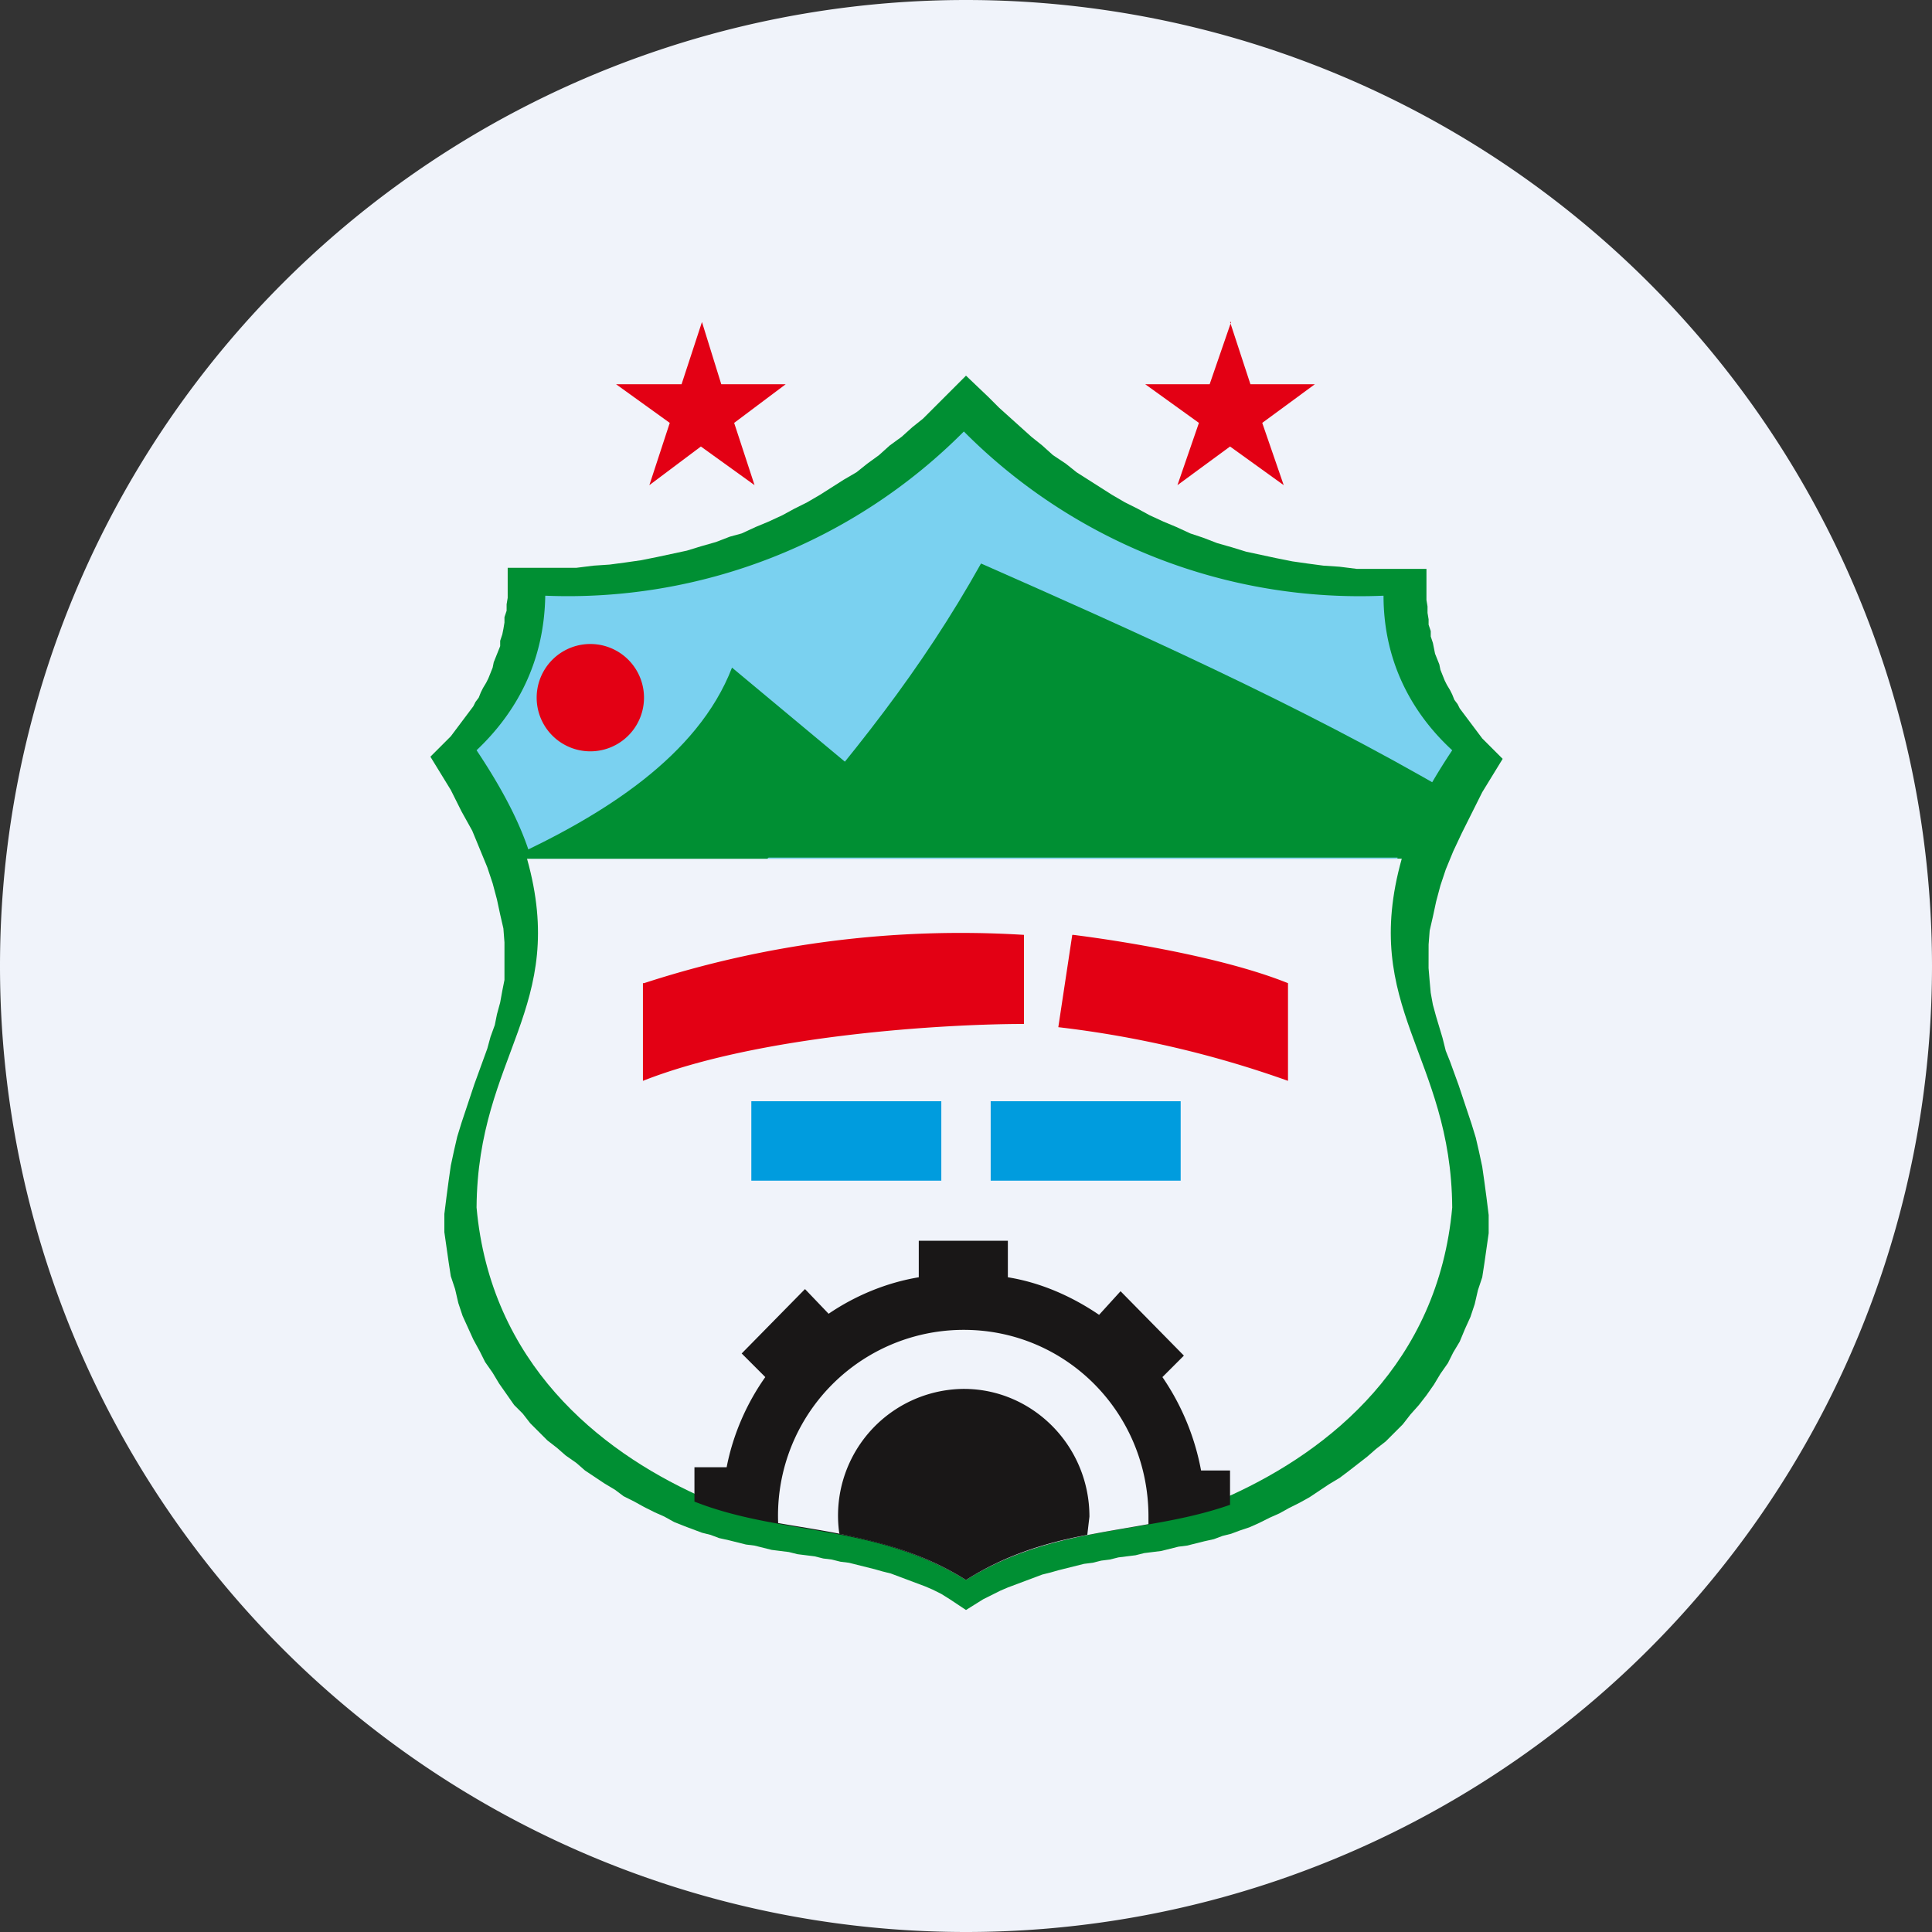 <ns0:svg xmlns:ns0="http://www.w3.org/2000/svg" width="18" height="18" viewBox="0 0 18 18"><ns0:rect x="0" y="0" width="18" height="18" fill="#333333" stroke="none"/><path xmlns="http://www.w3.org/2000/svg" fill="#F0F3FA" d="M9 18a9 9 0 0 1 0 -18a9 9 0 0 1 0 18Z" /><ns0:path d="m9.16 14.9.08-.04.08-.04.07-.03.08-.03.08-.03.08-.03.08-.03.08-.02.07-.02.08-.02.08-.02.08-.02.08-.01.08-.02.08-.01.08-.02.08-.01.08-.01.08-.02.08-.01.08-.01.08-.02.08-.02.08-.01.08-.02.08-.02.09-.02.08-.03.08-.02.08-.03.09-.03.09-.04.1-.05.09-.04.09-.05.1-.05.09-.05.09-.06.09-.06.1-.06.08-.06.09-.07.09-.07.08-.07.09-.07.08-.08.08-.08.07-.09.08-.09.07-.09.07-.1.06-.1.07-.1.05-.1.06-.1.05-.12.05-.11.04-.12.03-.13.04-.12.02-.13.02-.14.02-.14v-.17l-.02-.16-.02-.15-.02-.14-.03-.14-.03-.13-.04-.13-.04-.12-.04-.12-.04-.12-.08-.22-.04-.1-.03-.12-.03-.1-.03-.1-.03-.11-.02-.11-.01-.11-.01-.12V8.8l.01-.13.03-.13.03-.14.04-.15.05-.15.07-.17.08-.17.09-.18.1-.2.19-.31-.12-.12-.04-.04-.03-.03-.03-.04-.03-.04-.03-.04-.03-.04-.03-.04-.03-.04-.03-.04-.02-.04-.03-.04-.02-.05-.02-.04-.03-.05-.02-.04-.02-.05-.02-.05-.01-.05-.02-.05-.02-.05-.01-.05-.01-.05-.02-.06v-.05l-.02-.06v-.05l-.01-.06v-.06l-.01-.06V5.3h-.65l-.16-.02-.15-.01-.15-.02-.14-.02-.15-.03-.14-.03-.14-.03-.13-.04-.14-.04-.13-.05-.12-.04-.13-.06-.12-.05-.13-.06-.11-.06-.12-.06-.12-.07-.11-.07-.11-.07-.11-.07-.1-.08-.12-.08-.1-.09-.1-.08-.1-.09-.1-.09-.1-.09-.1-.1L9 3.5l-.2.2-.1.1-.1.1-.1.08-.1.09-.11.08-.1.09-.11.08-.1.08-.12.07-.11.07-.11.07-.12.07-.12.06-.11.06-.13.06-.12.05-.13.06L6.8 5l-.13.05-.14.04-.13.04-.14.03-.14.03-.15.03-.14.02-.15.02-.15.01-.16.02h-.64v.28l-.01.06v.06l-.02.06v.05l-.01.06-.01.05-.02.06v.05l-.02.05-.02.05-.02.05-.01.05-.02.05-.02.05-.02.04-.03.05-.02.04-.02.05-.03.04-.02.04-.03.04-.03.04-.03.04-.03.04-.03.04-.03.04-.03.04-.03.03-.04.04-.12.12.19.31.1.2.1.18.07.17.07.17.05.15.04.15.03.14.03.13.01.13v.35l-.02.1-.02.11-.03.11-.02.1-.04.11-.03.11-.04.11-.04.11-.04.11-.04.12-.04.12-.04.12-.04.13-.03.13-.03.14-.02.14-.02.15-.02.16v.17l.02.14.02.14.02.13.04.12.03.13.04.12.05.11.05.11.06.11.05.1.07.1.06.1.07.1.07.1.08.08.07.09.08.08.08.08.09.07.08.07.1.07.08.07.09.06.09.06.1.06.08.06.1.05.09.05.1.05.09.04.09.05.1.04.08.03.08.03.08.02.08.03.09.02.08.02.08.02.08.01.08.02.08.02.08.01.08.01.08.02.08.01.08.01.08.02.08.01.08.02.08.01.08.02.08.02.08.02.07.02.08.02.08.03.08.03.08.03.08.03.07.03.08.04.08.05L9 15l.16-.1Z" fill="#008F33" /><ns0:path d="M8.98 14.7c.86-.57 1.69-.43 2.49-.77.92-.42 1.93-1.23 2.06-2.68-.01-1.42-.86-1.86-.47-3.25H4.91c.39 1.39-.46 1.83-.47 3.25.13 1.45 1.14 2.26 2.06 2.68.8.34 1.63.2 2.48.76Z" fill="#F0F3FA" /><ns0:path d="M9 14.72c.85-.52 1.66-.42 2.46-.7v-.32h-.27a2.27 2.27 0 0 0-.36-.87l.2-.2-.59-.6-.2.22c-.25-.17-.54-.3-.85-.35v-.34h-.83v.34c-.3.05-.59.17-.84.34l-.22-.23-.59.6.22.22c-.17.24-.3.53-.36.84h-.3v.32c.81.32 1.66.2 2.53.73Z" fill="#191717" /><ns0:path d="M9 14.72c.58-.36 1.15-.42 1.7-.52v-.07c0-.97-.77-1.74-1.72-1.74a1.73 1.73 0 0 0-1.73 1.8c.57.1 1.15.16 1.75.53Z" fill="#F0F3FA" /><ns0:path d="M9 14.72c.38-.24.76-.35 1.13-.42l.02-.17c0-.66-.53-1.19-1.17-1.19a1.18 1.18 0 0 0-1.16 1.35c.39.08.78.18 1.18.43Z" fill="#191717" /><ns0:path d="M13.02 8H4.95c-.09-.3-.25-.62-.51-1.01.37-.35.63-.82.64-1.44a5.2 5.2 0 0 0 3.9-1.53 5.2 5.2 0 0 0 3.91 1.53c0 .62.27 1.1.64 1.44-.26.39-.42.72-.51 1Z" fill="#7AD1F0" /><ns0:path d="M7.12 7.99c.84-.97 1.46-1.74 2.02-2.74 1.36.6 2.98 1.32 4.38 2.14-.1.18-.15.35-.24.6H7.12Z" fill="#008F33" /><ns0:path d="M4.74 8c.87-.4 1.76-.95 2.08-1.78l1.08.9-.75.88H4.74Z" fill="#008F33" /><ns0:path d="M5.5 6a.5.5 0 1 1 0 1 .5.5 0 0 1 0-1ZM11.46 3l.19.58h.6l-.49.36.2.58-.5-.36-.49.36.2-.58-.5-.36h.6l.2-.58ZM6.54 3l.18.58h.6l-.48.36.19.58-.5-.36-.48.36.19-.58-.5-.36h.61L6.54 3ZM6 9.16a9.53 9.53 0 0 1 3.54-.45v.83c-.73 0-2.46.1-3.55.53v-.91Zm4-.45c.4.05 1.38.2 2 .45v.91a9.7 9.7 0 0 0-2.14-.5l.13-.86Z" fill="#E30014" /><ns0:path d="M8.77 10.26H7V11h1.77v-.74Zm2.23 0H9.23V11H11v-.74Z" fill="#009CDE" /></ns0:svg>
